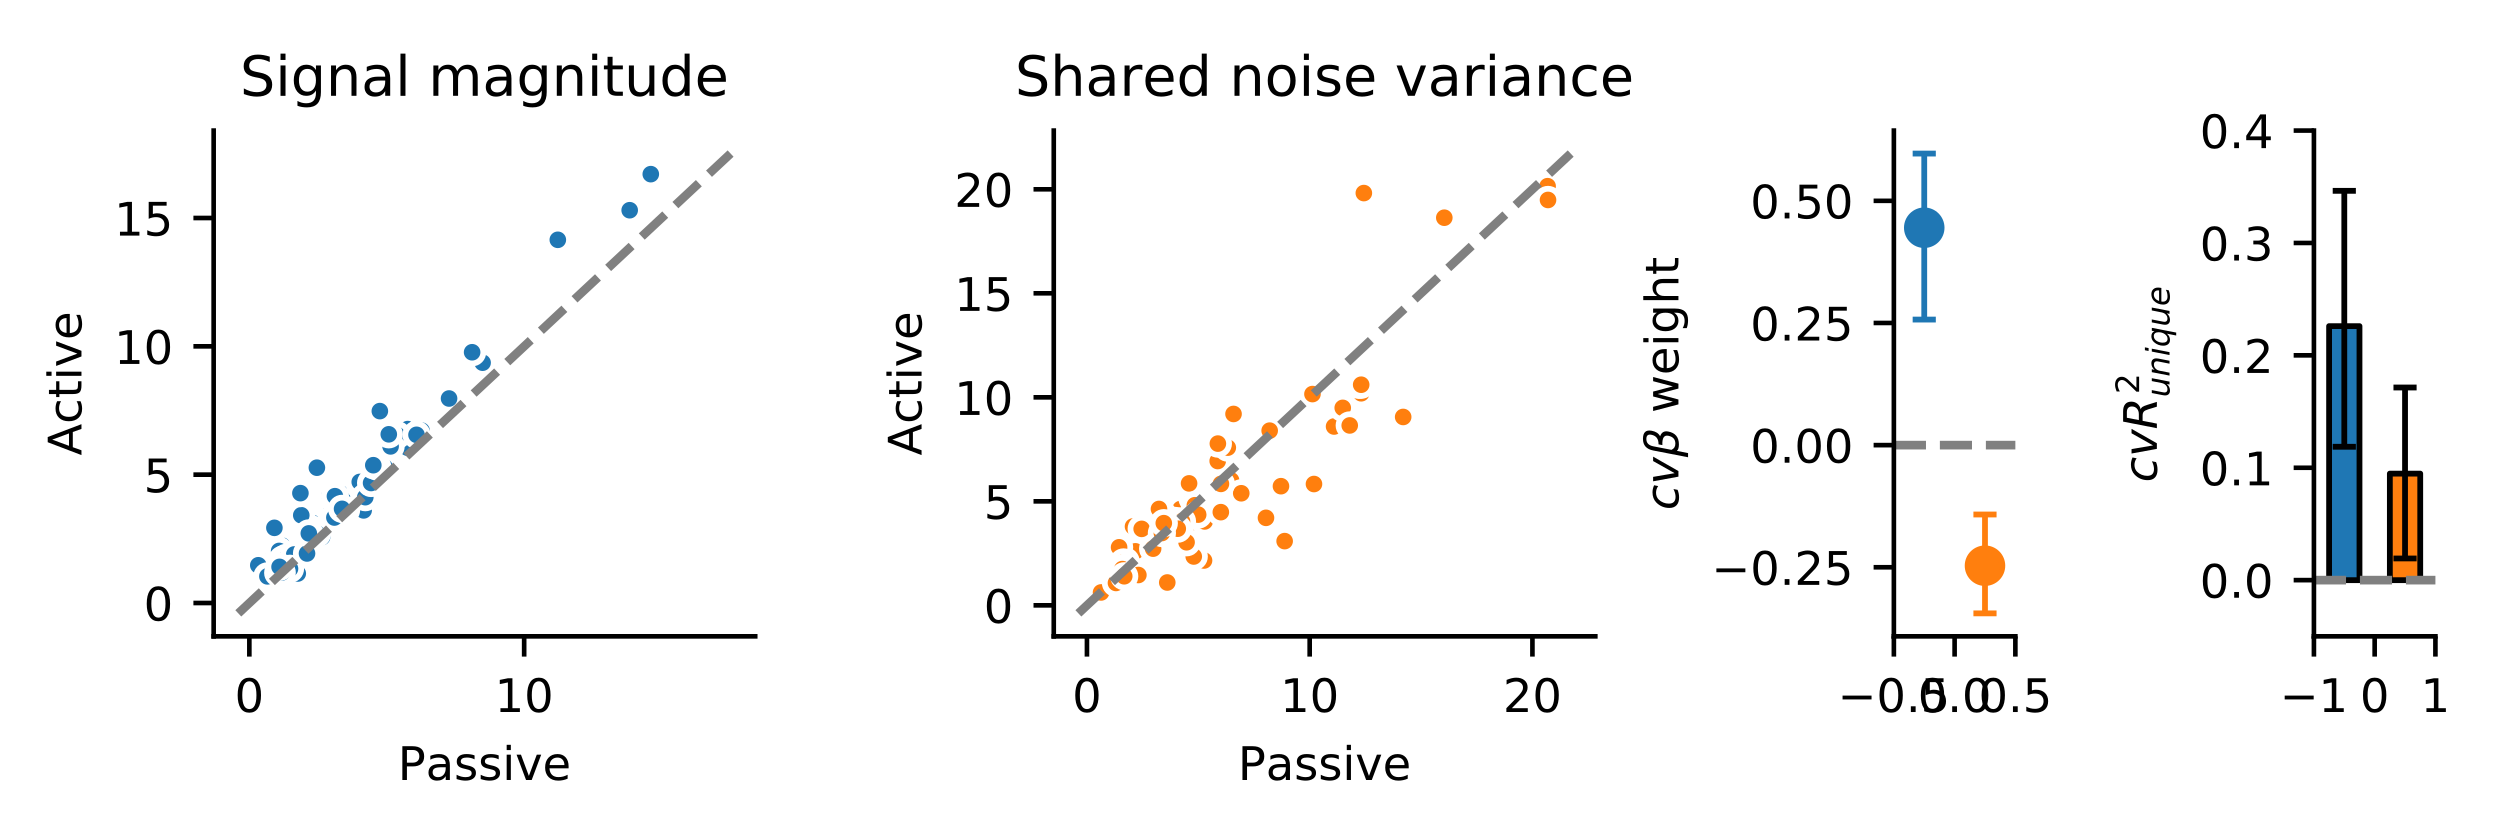 <?xml version="1.0" encoding="utf-8" standalone="no"?>
<!DOCTYPE svg PUBLIC "-//W3C//DTD SVG 1.1//EN"
  "http://www.w3.org/Graphics/SVG/1.1/DTD/svg11.dtd">
<!-- Created with matplotlib (https://matplotlib.org/) -->
<svg height="144pt" version="1.1" viewBox="0 0 432 144" width="432pt" xmlns="http://www.w3.org/2000/svg" xmlns:xlink="http://www.w3.org/1999/xlink">
 <defs>
  <style type="text/css">
*{stroke-linecap:butt;stroke-linejoin:round;}
  </style>
 </defs>
 <g id="figure_1">
  <g id="patch_1">
   <path d="M 0 144 
L 432 144 
L 432 0 
L 0 0 
z
" style="fill:#ffffff;"/>
  </g>
  <g id="axes_1">
   <g id="patch_2">
    <path d="M 36.92 109.96 
L 130.5 109.96 
L 130.5 22.56 
L 36.92 22.56 
z
" style="fill:#ffffff;"/>
   </g>
   <g id="PathCollection_1">
    <defs>
     <path d="M 0 1.936 
C 0.514 1.936 1.006 1.732 1.369 1.369 
C 1.732 1.006 1.936 0.514 1.936 0 
C 1.936 -0.514 1.732 -1.006 1.369 -1.369 
C 1.006 -1.732 0.514 -1.936 0 -1.936 
C -0.514 -1.936 -1.006 -1.732 -1.369 -1.369 
C -1.732 -1.006 -1.936 -0.514 -1.936 0 
C -1.936 0.514 -1.732 1.006 -1.369 1.369 
C -1.006 1.732 -0.514 1.936 0 1.936 
z
" id="mee5c340d8f" style="stroke:#ffffff;"/>
    </defs>
    <g clip-path="url(#p8f28d1df99)">
     <use style="fill:#1f77b4;stroke:#ffffff;" x="61.327" xlink:href="#mee5c340d8f" y="85.338"/>
     <use style="fill:#1f77b4;stroke:#ffffff;" x="58.083" xlink:href="#mee5c340d8f" y="86.133"/>
     <use style="fill:#1f77b4;stroke:#ffffff;" x="54.484" xlink:href="#mee5c340d8f" y="91.192"/>
     <use style="fill:#1f77b4;stroke:#ffffff;" x="58.165" xlink:href="#mee5c340d8f" y="88.226"/>
     <use style="fill:#1f77b4;stroke:#ffffff;" x="53.522" xlink:href="#mee5c340d8f" y="91.095"/>
     <use style="fill:#1f77b4;stroke:#ffffff;" x="55.655" xlink:href="#mee5c340d8f" y="92.807"/>
     <use style="fill:#1f77b4;stroke:#ffffff;" x="54.044" xlink:href="#mee5c340d8f" y="90.39"/>
     <use style="fill:#1f77b4;stroke:#ffffff;" x="57.134" xlink:href="#mee5c340d8f" y="88.129"/>
     <use style="fill:#1f77b4;stroke:#ffffff;" x="70.452" xlink:href="#mee5c340d8f" y="74.148"/>
     <use style="fill:#1f77b4;stroke:#ffffff;" x="77.598" xlink:href="#mee5c340d8f" y="68.861"/>
     <use style="fill:#1f77b4;stroke:#ffffff;" x="57.631" xlink:href="#mee5c340d8f" y="87.525"/>
     <use style="fill:#1f77b4;stroke:#ffffff;" x="60.512" xlink:href="#mee5c340d8f" y="87.398"/>
     <use style="fill:#1f77b4;stroke:#ffffff;" x="59.135" xlink:href="#mee5c340d8f" y="85.434"/>
     <use style="fill:#1f77b4;stroke:#ffffff;" x="62.838" xlink:href="#mee5c340d8f" y="88.196"/>
     <use style="fill:#1f77b4;stroke:#ffffff;" x="54.123" xlink:href="#mee5c340d8f" y="91.553"/>
     <use style="fill:#1f77b4;stroke:#ffffff;" x="54.777" xlink:href="#mee5c340d8f" y="92.203"/>
     <use style="fill:#1f77b4;stroke:#ffffff;" x="62.237" xlink:href="#mee5c340d8f" y="83.964"/>
     <use style="fill:#1f77b4;stroke:#ffffff;" x="57.57" xlink:href="#mee5c340d8f" y="86.601"/>
     <use style="fill:#1f77b4;stroke:#ffffff;" x="53.669" xlink:href="#mee5c340d8f" y="92.521"/>
     <use style="fill:#1f77b4;stroke:#ffffff;" x="48.742" xlink:href="#mee5c340d8f" y="94.272"/>
     <use style="fill:#1f77b4;stroke:#ffffff;" x="47.137" xlink:href="#mee5c340d8f" y="100.073"/>
     <use style="fill:#1f77b4;stroke:#ffffff;" x="45.746" xlink:href="#mee5c340d8f" y="97.11"/>
     <use style="fill:#1f77b4;stroke:#ffffff;" x="48.234" xlink:href="#mee5c340d8f" y="95.203"/>
     <use style="fill:#1f77b4;stroke:#ffffff;" x="57.272" xlink:href="#mee5c340d8f" y="87.293"/>
     <use style="fill:#1f77b4;stroke:#ffffff;" x="56.951" xlink:href="#mee5c340d8f" y="85.668"/>
     <use style="fill:#1f77b4;stroke:#ffffff;" x="57.877" xlink:href="#mee5c340d8f" y="85.742"/>
     <use style="fill:#1f77b4;stroke:#ffffff;" x="65.688" xlink:href="#mee5c340d8f" y="80.352"/>
     <use style="fill:#1f77b4;stroke:#ffffff;" x="68.503" xlink:href="#mee5c340d8f" y="77.002"/>
     <use style="fill:#1f77b4;stroke:#ffffff;" x="70.402" xlink:href="#mee5c340d8f" y="77.354"/>
     <use style="fill:#1f77b4;stroke:#ffffff;" x="66.435" xlink:href="#mee5c340d8f" y="80.678"/>
     <use style="fill:#1f77b4;stroke:#ffffff;" x="44.634" xlink:href="#mee5c340d8f" y="97.678"/>
     <use style="fill:#1f77b4;stroke:#ffffff;" x="47.855" xlink:href="#mee5c340d8f" y="98.877"/>
     <use style="fill:#1f77b4;stroke:#ffffff;" x="51.453" xlink:href="#mee5c340d8f" y="99.103"/>
     <use style="fill:#1f77b4;stroke:#ffffff;" x="49.438" xlink:href="#mee5c340d8f" y="96.399"/>
     <use style="fill:#1f77b4;stroke:#ffffff;" x="48.84" xlink:href="#mee5c340d8f" y="96.709"/>
     <use style="fill:#1f77b4;stroke:#ffffff;" x="49.24" xlink:href="#mee5c340d8f" y="96.732"/>
     <use style="fill:#1f77b4;stroke:#ffffff;" x="50.846" xlink:href="#mee5c340d8f" y="95.812"/>
     <use style="fill:#1f77b4;stroke:#ffffff;" x="53.422" xlink:href="#mee5c340d8f" y="95.148"/>
     <use style="fill:#1f77b4;stroke:#ffffff;" x="52.06" xlink:href="#mee5c340d8f" y="89.037"/>
     <use style="fill:#1f77b4;stroke:#ffffff;" x="53.053" xlink:href="#mee5c340d8f" y="95.639"/>
     <use style="fill:#1f77b4;stroke:#ffffff;" x="68.616" xlink:href="#mee5c340d8f" y="75.179"/>
     <use style="fill:#1f77b4;stroke:#ffffff;" x="67.495" xlink:href="#mee5c340d8f" y="77.136"/>
     <use style="fill:#1f77b4;stroke:#ffffff;" x="62.165" xlink:href="#mee5c340d8f" y="83.279"/>
     <use style="fill:#1f77b4;stroke:#ffffff;" x="57.783" xlink:href="#mee5c340d8f" y="89.429"/>
     <use style="fill:#1f77b4;stroke:#ffffff;" x="59.8" xlink:href="#mee5c340d8f" y="88.15"/>
     <use style="fill:#1f77b4;stroke:#ffffff;" x="46.207" xlink:href="#mee5c340d8f" y="99.594"/>
     <use style="fill:#1f77b4;stroke:#ffffff;" x="48.073" xlink:href="#mee5c340d8f" y="98.991"/>
     <use style="fill:#1f77b4;stroke:#ffffff;" x="50.11" xlink:href="#mee5c340d8f" y="98.282"/>
     <use style="fill:#1f77b4;stroke:#ffffff;" x="48.681" xlink:href="#mee5c340d8f" y="98.933"/>
     <use style="fill:#1f77b4;stroke:#ffffff;" x="48.309" xlink:href="#mee5c340d8f" y="97.958"/>
     <use style="fill:#1f77b4;stroke:#ffffff;" x="54.759" xlink:href="#mee5c340d8f" y="80.817"/>
     <use style="fill:#1f77b4;stroke:#ffffff;" x="47.416" xlink:href="#mee5c340d8f" y="91.209"/>
     <use style="fill:#1f77b4;stroke:#ffffff;" x="51.911" xlink:href="#mee5c340d8f" y="85.214"/>
     <use style="fill:#1f77b4;stroke:#ffffff;" x="53.363" xlink:href="#mee5c340d8f" y="92.17"/>
     <use style="fill:#1f77b4;stroke:#ffffff;" x="59.11" xlink:href="#mee5c340d8f" y="87.931"/>
     <use style="fill:#1f77b4;stroke:#ffffff;" x="63.122" xlink:href="#mee5c340d8f" y="85.913"/>
     <use style="fill:#1f77b4;stroke:#ffffff;" x="64.123" xlink:href="#mee5c340d8f" y="83.463"/>
     <use style="fill:#1f77b4;stroke:#ffffff;" x="65.181" xlink:href="#mee5c340d8f" y="80.631"/>
     <use style="fill:#1f77b4;stroke:#ffffff;" x="72.848" xlink:href="#mee5c340d8f" y="74.408"/>
     <use style="fill:#1f77b4;stroke:#ffffff;" x="108.81" xlink:href="#mee5c340d8f" y="36.327"/>
     <use style="fill:#1f77b4;stroke:#ffffff;" x="112.456" xlink:href="#mee5c340d8f" y="30.093"/>
     <use style="fill:#1f77b4;stroke:#ffffff;" x="96.391" xlink:href="#mee5c340d8f" y="41.439"/>
     <use style="fill:#1f77b4;stroke:#ffffff;" x="65.638" xlink:href="#mee5c340d8f" y="71.039"/>
     <use style="fill:#1f77b4;stroke:#ffffff;" x="67.181" xlink:href="#mee5c340d8f" y="75.049"/>
     <use style="fill:#1f77b4;stroke:#ffffff;" x="64.506" xlink:href="#mee5c340d8f" y="80.387"/>
     <use style="fill:#1f77b4;stroke:#ffffff;" x="71.973" xlink:href="#mee5c340d8f" y="75.136"/>
     <use style="fill:#1f77b4;stroke:#ffffff;" x="83.393" xlink:href="#mee5c340d8f" y="62.674"/>
     <use style="fill:#1f77b4;stroke:#ffffff;" x="81.582" xlink:href="#mee5c340d8f" y="60.87"/>
    </g>
   </g>
   <g id="matplotlib.axis_1">
    <g id="xtick_1">
     <g id="line2d_1">
      <defs>
       <path d="M 0 0 
L 0 3.5 
" id="m02662250e0" style="stroke:#000000;stroke-width:0.8;"/>
      </defs>
      <g>
       <use style="stroke:#000000;stroke-width:0.8;" x="43.087" xlink:href="#m02662250e0" y="109.96"/>
      </g>
     </g>
     <g id="text_1">
      <!-- 0 -->
      <defs>
       <path d="M 31.781 66.406 
Q 24.172 66.406 20.328 58.906 
Q 16.5 51.422 16.5 36.375 
Q 16.5 21.391 20.328 13.891 
Q 24.172 6.391 31.781 6.391 
Q 39.453 6.391 43.281 13.891 
Q 47.125 21.391 47.125 36.375 
Q 47.125 51.422 43.281 58.906 
Q 39.453 66.406 31.781 66.406 
z
M 31.781 74.219 
Q 44.047 74.219 50.516 64.516 
Q 56.984 54.828 56.984 36.375 
Q 56.984 17.969 50.516 8.266 
Q 44.047 -1.422 31.781 -1.422 
Q 19.531 -1.422 13.062 8.266 
Q 6.594 17.969 6.594 36.375 
Q 6.594 54.828 13.062 64.516 
Q 19.531 74.219 31.781 74.219 
z
" id="DejaVuSans-48"/>
      </defs>
      <g transform="translate(40.542 123.039)scale(0.08 -0.08)">
       <use xlink:href="#DejaVuSans-48"/>
      </g>
     </g>
    </g>
    <g id="xtick_2">
     <g id="line2d_2">
      <g>
       <use style="stroke:#000000;stroke-width:0.8;" x="90.575" xlink:href="#m02662250e0" y="109.96"/>
      </g>
     </g>
     <g id="text_2">
      <!-- 10 -->
      <defs>
       <path d="M 12.406 8.297 
L 28.516 8.297 
L 28.516 63.922 
L 10.984 60.406 
L 10.984 69.391 
L 28.422 72.906 
L 38.281 72.906 
L 38.281 8.297 
L 54.391 8.297 
L 54.391 0 
L 12.406 0 
z
" id="DejaVuSans-49"/>
      </defs>
      <g transform="translate(85.485 123.039)scale(0.08 -0.08)">
       <use xlink:href="#DejaVuSans-49"/>
       <use x="63.623" xlink:href="#DejaVuSans-48"/>
      </g>
     </g>
    </g>
    <g id="text_3">
     <!-- Passive -->
     <defs>
      <path d="M 19.672 64.797 
L 19.672 37.406 
L 32.078 37.406 
Q 38.969 37.406 42.719 40.969 
Q 46.484 44.531 46.484 51.125 
Q 46.484 57.672 42.719 61.234 
Q 38.969 64.797 32.078 64.797 
z
M 9.812 72.906 
L 32.078 72.906 
Q 44.344 72.906 50.609 67.359 
Q 56.891 61.812 56.891 51.125 
Q 56.891 40.328 50.609 34.812 
Q 44.344 29.297 32.078 29.297 
L 19.672 29.297 
L 19.672 0 
L 9.812 0 
z
" id="DejaVuSans-80"/>
      <path d="M 34.281 27.484 
Q 23.391 27.484 19.188 25 
Q 14.984 22.516 14.984 16.5 
Q 14.984 11.719 18.141 8.906 
Q 21.297 6.109 26.703 6.109 
Q 34.188 6.109 38.703 11.406 
Q 43.219 16.703 43.219 25.484 
L 43.219 27.484 
z
M 52.203 31.203 
L 52.203 0 
L 43.219 0 
L 43.219 8.297 
Q 40.141 3.328 35.547 0.953 
Q 30.953 -1.422 24.312 -1.422 
Q 15.922 -1.422 10.953 3.297 
Q 6 8.016 6 15.922 
Q 6 25.141 12.172 29.828 
Q 18.359 34.516 30.609 34.516 
L 43.219 34.516 
L 43.219 35.406 
Q 43.219 41.609 39.141 45 
Q 35.062 48.391 27.688 48.391 
Q 23 48.391 18.547 47.266 
Q 14.109 46.141 10.016 43.891 
L 10.016 52.203 
Q 14.938 54.109 19.578 55.047 
Q 24.219 56 28.609 56 
Q 40.484 56 46.344 49.844 
Q 52.203 43.703 52.203 31.203 
z
" id="DejaVuSans-97"/>
      <path d="M 44.281 53.078 
L 44.281 44.578 
Q 40.484 46.531 36.375 47.5 
Q 32.281 48.484 27.875 48.484 
Q 21.188 48.484 17.844 46.438 
Q 14.5 44.391 14.5 40.281 
Q 14.5 37.156 16.891 35.375 
Q 19.281 33.594 26.516 31.984 
L 29.594 31.297 
Q 39.156 29.25 43.188 25.516 
Q 47.219 21.781 47.219 15.094 
Q 47.219 7.469 41.188 3.016 
Q 35.156 -1.422 24.609 -1.422 
Q 20.219 -1.422 15.453 -0.562 
Q 10.688 0.297 5.422 2 
L 5.422 11.281 
Q 10.406 8.688 15.234 7.391 
Q 20.062 6.109 24.812 6.109 
Q 31.156 6.109 34.562 8.281 
Q 37.984 10.453 37.984 14.406 
Q 37.984 18.062 35.516 20.016 
Q 33.062 21.969 24.703 23.781 
L 21.578 24.516 
Q 13.234 26.266 9.516 29.906 
Q 5.812 33.547 5.812 39.891 
Q 5.812 47.609 11.281 51.797 
Q 16.75 56 26.812 56 
Q 31.781 56 36.172 55.266 
Q 40.578 54.547 44.281 53.078 
z
" id="DejaVuSans-115"/>
      <path d="M 9.422 54.688 
L 18.406 54.688 
L 18.406 0 
L 9.422 0 
z
M 9.422 75.984 
L 18.406 75.984 
L 18.406 64.594 
L 9.422 64.594 
z
" id="DejaVuSans-105"/>
      <path d="M 2.984 54.688 
L 12.5 54.688 
L 29.594 8.797 
L 46.688 54.688 
L 56.203 54.688 
L 35.688 0 
L 23.484 0 
z
" id="DejaVuSans-118"/>
      <path d="M 56.203 29.594 
L 56.203 25.203 
L 14.891 25.203 
Q 15.484 15.922 20.484 11.062 
Q 25.484 6.203 34.422 6.203 
Q 39.594 6.203 44.453 7.469 
Q 49.312 8.734 54.109 11.281 
L 54.109 2.781 
Q 49.266 0.734 44.188 -0.344 
Q 39.109 -1.422 33.891 -1.422 
Q 20.797 -1.422 13.156 6.188 
Q 5.516 13.812 5.516 26.812 
Q 5.516 40.234 12.766 48.109 
Q 20.016 56 32.328 56 
Q 43.359 56 49.781 48.891 
Q 56.203 41.797 56.203 29.594 
z
M 47.219 32.234 
Q 47.125 39.594 43.094 43.984 
Q 39.062 48.391 32.422 48.391 
Q 24.906 48.391 20.391 44.141 
Q 15.875 39.891 15.188 32.172 
z
" id="DejaVuSans-101"/>
     </defs>
     <g transform="translate(68.742 134.781)scale(0.08 -0.08)">
      <use xlink:href="#DejaVuSans-80"/>
      <use x="60.24" xlink:href="#DejaVuSans-97"/>
      <use x="121.52" xlink:href="#DejaVuSans-115"/>
      <use x="173.619" xlink:href="#DejaVuSans-115"/>
      <use x="225.719" xlink:href="#DejaVuSans-105"/>
      <use x="253.502" xlink:href="#DejaVuSans-118"/>
      <use x="312.682" xlink:href="#DejaVuSans-101"/>
     </g>
    </g>
   </g>
   <g id="matplotlib.axis_2">
    <g id="ytick_1">
     <g id="line2d_3">
      <defs>
       <path d="M 0 0 
L -3.5 0 
" id="mbb7b0dffa5" style="stroke:#000000;stroke-width:0.8;"/>
      </defs>
      <g>
       <use style="stroke:#000000;stroke-width:0.8;" x="36.92" xlink:href="#mbb7b0dffa5" y="104.2"/>
      </g>
     </g>
     <g id="text_4">
      <!-- 0 -->
      <g transform="translate(24.83 107.239)scale(0.08 -0.08)">
       <use xlink:href="#DejaVuSans-48"/>
      </g>
     </g>
    </g>
    <g id="ytick_2">
     <g id="line2d_4">
      <g>
       <use style="stroke:#000000;stroke-width:0.8;" x="36.92" xlink:href="#mbb7b0dffa5" y="82.024"/>
      </g>
     </g>
     <g id="text_5">
      <!-- 5 -->
      <defs>
       <path d="M 10.797 72.906 
L 49.516 72.906 
L 49.516 64.594 
L 19.828 64.594 
L 19.828 46.734 
Q 21.969 47.469 24.109 47.828 
Q 26.266 48.188 28.422 48.188 
Q 40.625 48.188 47.75 41.5 
Q 54.891 34.812 54.891 23.391 
Q 54.891 11.625 47.562 5.094 
Q 40.234 -1.422 26.906 -1.422 
Q 22.312 -1.422 17.547 -0.641 
Q 12.797 0.141 7.719 1.703 
L 7.719 11.625 
Q 12.109 9.234 16.797 8.062 
Q 21.484 6.891 26.703 6.891 
Q 35.156 6.891 40.078 11.328 
Q 45.016 15.766 45.016 23.391 
Q 45.016 31 40.078 35.438 
Q 35.156 39.891 26.703 39.891 
Q 22.75 39.891 18.812 39.016 
Q 14.891 38.141 10.797 36.281 
z
" id="DejaVuSans-53"/>
      </defs>
      <g transform="translate(24.83 85.064)scale(0.08 -0.08)">
       <use xlink:href="#DejaVuSans-53"/>
      </g>
     </g>
    </g>
    <g id="ytick_3">
     <g id="line2d_5">
      <g>
       <use style="stroke:#000000;stroke-width:0.8;" x="36.92" xlink:href="#mbb7b0dffa5" y="59.848"/>
      </g>
     </g>
     <g id="text_6">
      <!-- 10 -->
      <g transform="translate(19.74 62.888)scale(0.08 -0.08)">
       <use xlink:href="#DejaVuSans-49"/>
       <use x="63.623" xlink:href="#DejaVuSans-48"/>
      </g>
     </g>
    </g>
    <g id="ytick_4">
     <g id="line2d_6">
      <g>
       <use style="stroke:#000000;stroke-width:0.8;" x="36.92" xlink:href="#mbb7b0dffa5" y="37.672"/>
      </g>
     </g>
     <g id="text_7">
      <!-- 15 -->
      <g transform="translate(19.74 40.712)scale(0.08 -0.08)">
       <use xlink:href="#DejaVuSans-49"/>
       <use x="63.623" xlink:href="#DejaVuSans-53"/>
      </g>
     </g>
    </g>
    <g id="text_8">
     <!-- Active -->
     <defs>
      <path d="M 34.188 63.188 
L 20.797 26.906 
L 47.609 26.906 
z
M 28.609 72.906 
L 39.797 72.906 
L 67.578 0 
L 57.328 0 
L 50.688 18.703 
L 17.828 18.703 
L 11.188 0 
L 0.781 0 
z
" id="DejaVuSans-65"/>
      <path d="M 48.781 52.594 
L 48.781 44.188 
Q 44.969 46.297 41.141 47.344 
Q 37.312 48.391 33.406 48.391 
Q 24.656 48.391 19.812 42.844 
Q 14.984 37.312 14.984 27.297 
Q 14.984 17.281 19.812 11.734 
Q 24.656 6.203 33.406 6.203 
Q 37.312 6.203 41.141 7.25 
Q 44.969 8.297 48.781 10.406 
L 48.781 2.094 
Q 45.016 0.344 40.984 -0.531 
Q 36.969 -1.422 32.422 -1.422 
Q 20.062 -1.422 12.781 6.344 
Q 5.516 14.109 5.516 27.297 
Q 5.516 40.672 12.859 48.328 
Q 20.219 56 33.016 56 
Q 37.156 56 41.109 55.141 
Q 45.062 54.297 48.781 52.594 
z
" id="DejaVuSans-99"/>
      <path d="M 18.312 70.219 
L 18.312 54.688 
L 36.812 54.688 
L 36.812 47.703 
L 18.312 47.703 
L 18.312 18.016 
Q 18.312 11.328 20.141 9.422 
Q 21.969 7.516 27.594 7.516 
L 36.812 7.516 
L 36.812 0 
L 27.594 0 
Q 17.188 0 13.234 3.875 
Q 9.281 7.766 9.281 18.016 
L 9.281 47.703 
L 2.688 47.703 
L 2.688 54.688 
L 9.281 54.688 
L 9.281 70.219 
z
" id="DejaVuSans-116"/>
     </defs>
     <g transform="translate(14.076 78.703)rotate(-90)scale(0.08 -0.08)">
      <use xlink:href="#DejaVuSans-65"/>
      <use x="68.393" xlink:href="#DejaVuSans-99"/>
      <use x="123.373" xlink:href="#DejaVuSans-116"/>
      <use x="162.582" xlink:href="#DejaVuSans-105"/>
      <use x="190.365" xlink:href="#DejaVuSans-118"/>
      <use x="249.545" xlink:href="#DejaVuSans-101"/>
     </g>
    </g>
   </g>
   <g id="line2d_7">
    <path clip-path="url(#p8f28d1df99)" d="M 41.174 105.987 
L 126.246 26.533 
" style="fill:none;stroke:#808080;stroke-dasharray:5.55,2.4;stroke-dashoffset:0;stroke-width:1.5;"/>
   </g>
   <g id="patch_3">
    <path d="M 36.92 109.96 
L 36.92 22.56 
" style="fill:none;stroke:#000000;stroke-linecap:square;stroke-linejoin:miter;stroke-width:0.8;"/>
   </g>
   <g id="patch_4">
    <path d="M 36.92 109.96 
L 130.5 109.96 
" style="fill:none;stroke:#000000;stroke-linecap:square;stroke-linejoin:miter;stroke-width:0.8;"/>
   </g>
   <g id="text_9">
    <!-- Signal magnitude -->
    <defs>
     <path d="M 53.516 70.516 
L 53.516 60.891 
Q 47.906 63.578 42.922 64.891 
Q 37.938 66.219 33.297 66.219 
Q 25.25 66.219 20.875 63.094 
Q 16.5 59.969 16.5 54.203 
Q 16.5 49.359 19.406 46.891 
Q 22.312 44.438 30.422 42.922 
L 36.375 41.703 
Q 47.406 39.594 52.656 34.297 
Q 57.906 29 57.906 20.125 
Q 57.906 9.516 50.797 4.047 
Q 43.703 -1.422 29.984 -1.422 
Q 24.812 -1.422 18.969 -0.25 
Q 13.141 0.922 6.891 3.219 
L 6.891 13.375 
Q 12.891 10.016 18.656 8.297 
Q 24.422 6.594 29.984 6.594 
Q 38.422 6.594 43.016 9.906 
Q 47.609 13.234 47.609 19.391 
Q 47.609 24.75 44.312 27.781 
Q 41.016 30.812 33.5 32.328 
L 27.484 33.5 
Q 16.453 35.688 11.516 40.375 
Q 6.594 45.062 6.594 53.422 
Q 6.594 63.094 13.406 68.656 
Q 20.219 74.219 32.172 74.219 
Q 37.312 74.219 42.625 73.281 
Q 47.953 72.359 53.516 70.516 
z
" id="DejaVuSans-83"/>
     <path d="M 45.406 27.984 
Q 45.406 37.75 41.375 43.109 
Q 37.359 48.484 30.078 48.484 
Q 22.859 48.484 18.828 43.109 
Q 14.797 37.75 14.797 27.984 
Q 14.797 18.266 18.828 12.891 
Q 22.859 7.516 30.078 7.516 
Q 37.359 7.516 41.375 12.891 
Q 45.406 18.266 45.406 27.984 
z
M 54.391 6.781 
Q 54.391 -7.172 48.188 -13.984 
Q 42 -20.797 29.203 -20.797 
Q 24.469 -20.797 20.266 -20.094 
Q 16.062 -19.391 12.109 -17.922 
L 12.109 -9.188 
Q 16.062 -11.328 19.922 -12.344 
Q 23.781 -13.375 27.781 -13.375 
Q 36.625 -13.375 41.016 -8.766 
Q 45.406 -4.156 45.406 5.172 
L 45.406 9.625 
Q 42.625 4.781 38.281 2.391 
Q 33.938 0 27.875 0 
Q 17.828 0 11.672 7.656 
Q 5.516 15.328 5.516 27.984 
Q 5.516 40.672 11.672 48.328 
Q 17.828 56 27.875 56 
Q 33.938 56 38.281 53.609 
Q 42.625 51.219 45.406 46.391 
L 45.406 54.688 
L 54.391 54.688 
z
" id="DejaVuSans-103"/>
     <path d="M 54.891 33.016 
L 54.891 0 
L 45.906 0 
L 45.906 32.719 
Q 45.906 40.484 42.875 44.328 
Q 39.844 48.188 33.797 48.188 
Q 26.516 48.188 22.312 43.547 
Q 18.109 38.922 18.109 30.906 
L 18.109 0 
L 9.078 0 
L 9.078 54.688 
L 18.109 54.688 
L 18.109 46.188 
Q 21.344 51.125 25.703 53.562 
Q 30.078 56 35.797 56 
Q 45.219 56 50.047 50.172 
Q 54.891 44.344 54.891 33.016 
z
" id="DejaVuSans-110"/>
     <path d="M 9.422 75.984 
L 18.406 75.984 
L 18.406 0 
L 9.422 0 
z
" id="DejaVuSans-108"/>
     <path id="DejaVuSans-32"/>
     <path d="M 52 44.188 
Q 55.375 50.25 60.062 53.125 
Q 64.75 56 71.094 56 
Q 79.641 56 84.281 50.016 
Q 88.922 44.047 88.922 33.016 
L 88.922 0 
L 79.891 0 
L 79.891 32.719 
Q 79.891 40.578 77.094 44.375 
Q 74.312 48.188 68.609 48.188 
Q 61.625 48.188 57.562 43.547 
Q 53.516 38.922 53.516 30.906 
L 53.516 0 
L 44.484 0 
L 44.484 32.719 
Q 44.484 40.625 41.703 44.406 
Q 38.922 48.188 33.109 48.188 
Q 26.219 48.188 22.156 43.531 
Q 18.109 38.875 18.109 30.906 
L 18.109 0 
L 9.078 0 
L 9.078 54.688 
L 18.109 54.688 
L 18.109 46.188 
Q 21.188 51.219 25.484 53.609 
Q 29.781 56 35.688 56 
Q 41.656 56 45.828 52.969 
Q 50 49.953 52 44.188 
z
" id="DejaVuSans-109"/>
     <path d="M 8.5 21.578 
L 8.5 54.688 
L 17.484 54.688 
L 17.484 21.922 
Q 17.484 14.156 20.5 10.266 
Q 23.531 6.391 29.594 6.391 
Q 36.859 6.391 41.078 11.031 
Q 45.312 15.672 45.312 23.688 
L 45.312 54.688 
L 54.297 54.688 
L 54.297 0 
L 45.312 0 
L 45.312 8.406 
Q 42.047 3.422 37.719 1 
Q 33.406 -1.422 27.688 -1.422 
Q 18.266 -1.422 13.375 4.438 
Q 8.5 10.297 8.5 21.578 
z
M 31.109 56 
z
" id="DejaVuSans-117"/>
     <path d="M 45.406 46.391 
L 45.406 75.984 
L 54.391 75.984 
L 54.391 0 
L 45.406 0 
L 45.406 8.203 
Q 42.578 3.328 38.25 0.953 
Q 33.938 -1.422 27.875 -1.422 
Q 17.969 -1.422 11.734 6.484 
Q 5.516 14.406 5.516 27.297 
Q 5.516 40.188 11.734 48.094 
Q 17.969 56 27.875 56 
Q 33.938 56 38.25 53.625 
Q 42.578 51.266 45.406 46.391 
z
M 14.797 27.297 
Q 14.797 17.391 18.875 11.75 
Q 22.953 6.109 30.078 6.109 
Q 37.203 6.109 41.297 11.75 
Q 45.406 17.391 45.406 27.297 
Q 45.406 37.203 41.297 42.844 
Q 37.203 48.484 30.078 48.484 
Q 22.953 48.484 18.875 42.844 
Q 14.797 37.203 14.797 27.297 
z
" id="DejaVuSans-100"/>
    </defs>
    <g transform="translate(41.475 16.56)scale(0.096 -0.096)">
     <use xlink:href="#DejaVuSans-83"/>
     <use x="63.477" xlink:href="#DejaVuSans-105"/>
     <use x="91.26" xlink:href="#DejaVuSans-103"/>
     <use x="154.736" xlink:href="#DejaVuSans-110"/>
     <use x="218.115" xlink:href="#DejaVuSans-97"/>
     <use x="279.395" xlink:href="#DejaVuSans-108"/>
     <use x="307.178" xlink:href="#DejaVuSans-32"/>
     <use x="338.965" xlink:href="#DejaVuSans-109"/>
     <use x="436.377" xlink:href="#DejaVuSans-97"/>
     <use x="497.656" xlink:href="#DejaVuSans-103"/>
     <use x="561.133" xlink:href="#DejaVuSans-110"/>
     <use x="624.512" xlink:href="#DejaVuSans-105"/>
     <use x="652.295" xlink:href="#DejaVuSans-116"/>
     <use x="691.504" xlink:href="#DejaVuSans-117"/>
     <use x="754.883" xlink:href="#DejaVuSans-100"/>
     <use x="818.359" xlink:href="#DejaVuSans-101"/>
    </g>
   </g>
  </g>
  <g id="axes_2">
   <g id="patch_5">
    <path d="M 182.09 109.96 
L 275.67 109.96 
L 275.67 22.56 
L 182.09 22.56 
z
" style="fill:#ffffff;"/>
   </g>
   <g id="PathCollection_2">
    <defs>
     <path d="M 0 1.936 
C 0.514 1.936 1.006 1.732 1.369 1.369 
C 1.732 1.006 1.936 0.514 1.936 0 
C 1.936 -0.514 1.732 -1.006 1.369 -1.369 
C 1.006 -1.732 0.514 -1.936 0 -1.936 
C -0.514 -1.936 -1.006 -1.732 -1.369 -1.369 
C -1.732 -1.006 -1.936 -0.514 -1.936 0 
C -1.936 0.514 -1.732 1.006 -1.369 1.369 
C -1.006 1.732 -0.514 1.936 0 1.936 
z
" id="m65bcf28235" style="stroke:#ffffff;"/>
    </defs>
    <g clip-path="url(#p3dab1b1850)">
     <use style="fill:#ff7f0e;stroke:#ffffff;" x="196.195" xlink:href="#m65bcf28235" y="95.271"/>
     <use style="fill:#ff7f0e;stroke:#ffffff;" x="194.508" xlink:href="#m65bcf28235" y="97.024"/>
     <use style="fill:#ff7f0e;stroke:#ffffff;" x="203.999" xlink:href="#m65bcf28235" y="87.955"/>
     <use style="fill:#ff7f0e;stroke:#ffffff;" x="227.055" xlink:href="#m65bcf28235" y="83.639"/>
     <use style="fill:#ff7f0e;stroke:#ffffff;" x="212.724" xlink:href="#m65bcf28235" y="82.993"/>
     <use style="fill:#ff7f0e;stroke:#ffffff;" x="214.489" xlink:href="#m65bcf28235" y="85.237"/>
     <use style="fill:#ff7f0e;stroke:#ffffff;" x="230.528" xlink:href="#m65bcf28235" y="73.7"/>
     <use style="fill:#ff7f0e;stroke:#ffffff;" x="242.467" xlink:href="#m65bcf28235" y="72.051"/>
     <use style="fill:#ff7f0e;stroke:#ffffff;" x="235.216" xlink:href="#m65bcf28235" y="67.956"/>
     <use style="fill:#ff7f0e;stroke:#ffffff;" x="234.818" xlink:href="#m65bcf28235" y="66.492"/>
     <use style="fill:#ff7f0e;stroke:#ffffff;" x="200.987" xlink:href="#m65bcf28235" y="92.207"/>
     <use style="fill:#ff7f0e;stroke:#ffffff;" x="221.986" xlink:href="#m65bcf28235" y="93.505"/>
     <use style="fill:#ff7f0e;stroke:#ffffff;" x="205.453" xlink:href="#m65bcf28235" y="90.658"/>
     <use style="fill:#ff7f0e;stroke:#ffffff;" x="210.977" xlink:href="#m65bcf28235" y="83.617"/>
     <use style="fill:#ff7f0e;stroke:#ffffff;" x="208.057" xlink:href="#m65bcf28235" y="96.854"/>
     <use style="fill:#ff7f0e;stroke:#ffffff;" x="206.28" xlink:href="#m65bcf28235" y="96.162"/>
     <use style="fill:#ff7f0e;stroke:#ffffff;" x="191.307" xlink:href="#m65bcf28235" y="101.696"/>
     <use style="fill:#ff7f0e;stroke:#ffffff;" x="192.226" xlink:href="#m65bcf28235" y="101.59"/>
     <use style="fill:#ff7f0e;stroke:#ffffff;" x="190.262" xlink:href="#m65bcf28235" y="102.376"/>
     <use style="fill:#ff7f0e;stroke:#ffffff;" x="193.978" xlink:href="#m65bcf28235" y="98.274"/>
     <use style="fill:#ff7f0e;stroke:#ffffff;" x="195.322" xlink:href="#m65bcf28235" y="99.376"/>
     <use style="fill:#ff7f0e;stroke:#ffffff;" x="193.379" xlink:href="#m65bcf28235" y="94.574"/>
     <use style="fill:#ff7f0e;stroke:#ffffff;" x="205.038" xlink:href="#m65bcf28235" y="93.705"/>
     <use style="fill:#ff7f0e;stroke:#ffffff;" x="206.051" xlink:href="#m65bcf28235" y="86.093"/>
     <use style="fill:#ff7f0e;stroke:#ffffff;" x="200.986" xlink:href="#m65bcf28235" y="88.996"/>
     <use style="fill:#ff7f0e;stroke:#ffffff;" x="205.472" xlink:href="#m65bcf28235" y="83.53"/>
     <use style="fill:#ff7f0e;stroke:#ffffff;" x="210.419" xlink:href="#m65bcf28235" y="79.664"/>
     <use style="fill:#ff7f0e;stroke:#ffffff;" x="212.163" xlink:href="#m65bcf28235" y="77.352"/>
     <use style="fill:#ff7f0e;stroke:#ffffff;" x="210.289" xlink:href="#m65bcf28235" y="76.397"/>
     <use style="fill:#ff7f0e;stroke:#ffffff;" x="210.448" xlink:href="#m65bcf28235" y="76.654"/>
     <use style="fill:#ff7f0e;stroke:#ffffff;" x="206.474" xlink:href="#m65bcf28235" y="87.306"/>
     <use style="fill:#ff7f0e;stroke:#ffffff;" x="194.011" xlink:href="#m65bcf28235" y="97.524"/>
     <use style="fill:#ff7f0e;stroke:#ffffff;" x="199.793" xlink:href="#m65bcf28235" y="94.198"/>
     <use style="fill:#ff7f0e;stroke:#ffffff;" x="203.061" xlink:href="#m65bcf28235" y="90.016"/>
     <use style="fill:#ff7f0e;stroke:#ffffff;" x="194.138" xlink:href="#m65bcf28235" y="97.187"/>
     <use style="fill:#ff7f0e;stroke:#ffffff;" x="193.156" xlink:href="#m65bcf28235" y="99.343"/>
     <use style="fill:#ff7f0e;stroke:#ffffff;" x="195.079" xlink:href="#m65bcf28235" y="98.907"/>
     <use style="fill:#ff7f0e;stroke:#ffffff;" x="194.286" xlink:href="#m65bcf28235" y="98.118"/>
     <use style="fill:#ff7f0e;stroke:#ffffff;" x="199.259" xlink:href="#m65bcf28235" y="94.808"/>
     <use style="fill:#ff7f0e;stroke:#ffffff;" x="193.932" xlink:href="#m65bcf28235" y="98.339"/>
     <use style="fill:#ff7f0e;stroke:#ffffff;" x="208.17" xlink:href="#m65bcf28235" y="90.105"/>
     <use style="fill:#ff7f0e;stroke:#ffffff;" x="207.048" xlink:href="#m65bcf28235" y="88.925"/>
     <use style="fill:#ff7f0e;stroke:#ffffff;" x="210.959" xlink:href="#m65bcf28235" y="88.5"/>
     <use style="fill:#ff7f0e;stroke:#ffffff;" x="204.245" xlink:href="#m65bcf28235" y="90.076"/>
     <use style="fill:#ff7f0e;stroke:#ffffff;" x="203.516" xlink:href="#m65bcf28235" y="91.36"/>
     <use style="fill:#ff7f0e;stroke:#ffffff;" x="196.319" xlink:href="#m65bcf28235" y="98.877"/>
     <use style="fill:#ff7f0e;stroke:#ffffff;" x="196.022" xlink:href="#m65bcf28235" y="99.227"/>
     <use style="fill:#ff7f0e;stroke:#ffffff;" x="196.712" xlink:href="#m65bcf28235" y="99.36"/>
     <use style="fill:#ff7f0e;stroke:#ffffff;" x="192.84" xlink:href="#m65bcf28235" y="100.734"/>
     <use style="fill:#ff7f0e;stroke:#ffffff;" x="194.267" xlink:href="#m65bcf28235" y="99.579"/>
     <use style="fill:#ff7f0e;stroke:#ffffff;" x="201.705" xlink:href="#m65bcf28235" y="100.655"/>
     <use style="fill:#ff7f0e;stroke:#ffffff;" x="195.786" xlink:href="#m65bcf28235" y="90.977"/>
     <use style="fill:#ff7f0e;stroke:#ffffff;" x="200.273" xlink:href="#m65bcf28235" y="87.951"/>
     <use style="fill:#ff7f0e;stroke:#ffffff;" x="197.28" xlink:href="#m65bcf28235" y="91.39"/>
     <use style="fill:#ff7f0e;stroke:#ffffff;" x="200.773" xlink:href="#m65bcf28235" y="92.108"/>
     <use style="fill:#ff7f0e;stroke:#ffffff;" x="201.104" xlink:href="#m65bcf28235" y="90.403"/>
     <use style="fill:#ff7f0e;stroke:#ffffff;" x="226.794" xlink:href="#m65bcf28235" y="68.096"/>
     <use style="fill:#ff7f0e;stroke:#ffffff;" x="232.024" xlink:href="#m65bcf28235" y="70.48"/>
     <use style="fill:#ff7f0e;stroke:#ffffff;" x="233.232" xlink:href="#m65bcf28235" y="73.514"/>
     <use style="fill:#ff7f0e;stroke:#ffffff;" x="267.424" xlink:href="#m65bcf28235" y="32.172"/>
     <use style="fill:#ff7f0e;stroke:#ffffff;" x="249.575" xlink:href="#m65bcf28235" y="37.62"/>
     <use style="fill:#ff7f0e;stroke:#ffffff;" x="267.498" xlink:href="#m65bcf28235" y="34.553"/>
     <use style="fill:#ff7f0e;stroke:#ffffff;" x="213.154" xlink:href="#m65bcf28235" y="71.532"/>
     <use style="fill:#ff7f0e;stroke:#ffffff;" x="219.399" xlink:href="#m65bcf28235" y="74.416"/>
     <use style="fill:#ff7f0e;stroke:#ffffff;" x="221.351" xlink:href="#m65bcf28235" y="84.014"/>
     <use style="fill:#ff7f0e;stroke:#ffffff;" x="218.762" xlink:href="#m65bcf28235" y="89.481"/>
     <use style="fill:#ff7f0e;stroke:#ffffff;" x="235.672" xlink:href="#m65bcf28235" y="33.363"/>
     <use style="fill:#ff7f0e;stroke:#ffffff;" x="235.212" xlink:href="#m65bcf28235" y="66.48"/>
    </g>
   </g>
   <g id="matplotlib.axis_3">
    <g id="xtick_3">
     <g id="line2d_8">
      <g>
       <use style="stroke:#000000;stroke-width:0.8;" x="187.824" xlink:href="#m02662250e0" y="109.96"/>
      </g>
     </g>
     <g id="text_10">
      <!-- 0 -->
      <g transform="translate(185.279 123.039)scale(0.08 -0.08)">
       <use xlink:href="#DejaVuSans-48"/>
      </g>
     </g>
    </g>
    <g id="xtick_4">
     <g id="line2d_9">
      <g>
       <use style="stroke:#000000;stroke-width:0.8;" x="226.313" xlink:href="#m02662250e0" y="109.96"/>
      </g>
     </g>
     <g id="text_11">
      <!-- 10 -->
      <g transform="translate(221.223 123.039)scale(0.08 -0.08)">
       <use xlink:href="#DejaVuSans-49"/>
       <use x="63.623" xlink:href="#DejaVuSans-48"/>
      </g>
     </g>
    </g>
    <g id="xtick_5">
     <g id="line2d_10">
      <g>
       <use style="stroke:#000000;stroke-width:0.8;" x="264.803" xlink:href="#m02662250e0" y="109.96"/>
      </g>
     </g>
     <g id="text_12">
      <!-- 20 -->
      <defs>
       <path d="M 19.188 8.297 
L 53.609 8.297 
L 53.609 0 
L 7.328 0 
L 7.328 8.297 
Q 12.938 14.109 22.625 23.891 
Q 32.328 33.688 34.812 36.531 
Q 39.547 41.844 41.422 45.531 
Q 43.312 49.219 43.312 52.781 
Q 43.312 58.594 39.234 62.25 
Q 35.156 65.922 28.609 65.922 
Q 23.969 65.922 18.812 64.312 
Q 13.672 62.703 7.812 59.422 
L 7.812 69.391 
Q 13.766 71.781 18.938 73 
Q 24.125 74.219 28.422 74.219 
Q 39.75 74.219 46.484 68.547 
Q 53.219 62.891 53.219 53.422 
Q 53.219 48.922 51.531 44.891 
Q 49.859 40.875 45.406 35.406 
Q 44.188 33.984 37.641 27.219 
Q 31.109 20.453 19.188 8.297 
z
" id="DejaVuSans-50"/>
      </defs>
      <g transform="translate(259.713 123.039)scale(0.08 -0.08)">
       <use xlink:href="#DejaVuSans-50"/>
       <use x="63.623" xlink:href="#DejaVuSans-48"/>
      </g>
     </g>
    </g>
    <g id="text_13">
     <!-- Passive -->
     <g transform="translate(213.912 134.781)scale(0.08 -0.08)">
      <use xlink:href="#DejaVuSans-80"/>
      <use x="60.24" xlink:href="#DejaVuSans-97"/>
      <use x="121.52" xlink:href="#DejaVuSans-115"/>
      <use x="173.619" xlink:href="#DejaVuSans-115"/>
      <use x="225.719" xlink:href="#DejaVuSans-105"/>
      <use x="253.502" xlink:href="#DejaVuSans-118"/>
      <use x="312.682" xlink:href="#DejaVuSans-101"/>
     </g>
    </g>
   </g>
   <g id="matplotlib.axis_4">
    <g id="ytick_5">
     <g id="line2d_11">
      <g>
       <use style="stroke:#000000;stroke-width:0.8;" x="182.09" xlink:href="#mbb7b0dffa5" y="104.604"/>
      </g>
     </g>
     <g id="text_14">
      <!-- 0 -->
      <g transform="translate(170 107.644)scale(0.08 -0.08)">
       <use xlink:href="#DejaVuSans-48"/>
      </g>
     </g>
    </g>
    <g id="ytick_6">
     <g id="line2d_12">
      <g>
       <use style="stroke:#000000;stroke-width:0.8;" x="182.09" xlink:href="#mbb7b0dffa5" y="86.631"/>
      </g>
     </g>
     <g id="text_15">
      <!-- 5 -->
      <g transform="translate(170 89.67)scale(0.08 -0.08)">
       <use xlink:href="#DejaVuSans-53"/>
      </g>
     </g>
    </g>
    <g id="ytick_7">
     <g id="line2d_13">
      <g>
       <use style="stroke:#000000;stroke-width:0.8;" x="182.09" xlink:href="#mbb7b0dffa5" y="68.657"/>
      </g>
     </g>
     <g id="text_16">
      <!-- 10 -->
      <g transform="translate(164.91 71.696)scale(0.08 -0.08)">
       <use xlink:href="#DejaVuSans-49"/>
       <use x="63.623" xlink:href="#DejaVuSans-48"/>
      </g>
     </g>
    </g>
    <g id="ytick_8">
     <g id="line2d_14">
      <g>
       <use style="stroke:#000000;stroke-width:0.8;" x="182.09" xlink:href="#mbb7b0dffa5" y="50.683"/>
      </g>
     </g>
     <g id="text_17">
      <!-- 15 -->
      <g transform="translate(164.91 53.723)scale(0.08 -0.08)">
       <use xlink:href="#DejaVuSans-49"/>
       <use x="63.623" xlink:href="#DejaVuSans-53"/>
      </g>
     </g>
    </g>
    <g id="ytick_9">
     <g id="line2d_15">
      <g>
       <use style="stroke:#000000;stroke-width:0.8;" x="182.09" xlink:href="#mbb7b0dffa5" y="32.71"/>
      </g>
     </g>
     <g id="text_18">
      <!-- 20 -->
      <g transform="translate(164.91 35.749)scale(0.08 -0.08)">
       <use xlink:href="#DejaVuSans-50"/>
       <use x="63.623" xlink:href="#DejaVuSans-48"/>
      </g>
     </g>
    </g>
    <g id="text_19">
     <!-- Active -->
     <g transform="translate(159.246 78.703)rotate(-90)scale(0.08 -0.08)">
      <use xlink:href="#DejaVuSans-65"/>
      <use x="68.393" xlink:href="#DejaVuSans-99"/>
      <use x="123.373" xlink:href="#DejaVuSans-116"/>
      <use x="162.582" xlink:href="#DejaVuSans-105"/>
      <use x="190.365" xlink:href="#DejaVuSans-118"/>
      <use x="249.545" xlink:href="#DejaVuSans-101"/>
     </g>
    </g>
   </g>
   <g id="line2d_16">
    <path clip-path="url(#p3dab1b1850)" d="M 186.344 105.987 
L 271.416 26.533 
" style="fill:none;stroke:#808080;stroke-dasharray:5.55,2.4;stroke-dashoffset:0;stroke-width:1.5;"/>
   </g>
   <g id="patch_6">
    <path d="M 182.09 109.96 
L 182.09 22.56 
" style="fill:none;stroke:#000000;stroke-linecap:square;stroke-linejoin:miter;stroke-width:0.8;"/>
   </g>
   <g id="patch_7">
    <path d="M 182.09 109.96 
L 275.67 109.96 
" style="fill:none;stroke:#000000;stroke-linecap:square;stroke-linejoin:miter;stroke-width:0.8;"/>
   </g>
   <g id="text_20">
    <!-- Shared noise variance -->
    <defs>
     <path d="M 54.891 33.016 
L 54.891 0 
L 45.906 0 
L 45.906 32.719 
Q 45.906 40.484 42.875 44.328 
Q 39.844 48.188 33.797 48.188 
Q 26.516 48.188 22.312 43.547 
Q 18.109 38.922 18.109 30.906 
L 18.109 0 
L 9.078 0 
L 9.078 75.984 
L 18.109 75.984 
L 18.109 46.188 
Q 21.344 51.125 25.703 53.562 
Q 30.078 56 35.797 56 
Q 45.219 56 50.047 50.172 
Q 54.891 44.344 54.891 33.016 
z
" id="DejaVuSans-104"/>
     <path d="M 41.109 46.297 
Q 39.594 47.172 37.812 47.578 
Q 36.031 48 33.891 48 
Q 26.266 48 22.188 43.047 
Q 18.109 38.094 18.109 28.812 
L 18.109 0 
L 9.078 0 
L 9.078 54.688 
L 18.109 54.688 
L 18.109 46.188 
Q 20.953 51.172 25.484 53.578 
Q 30.031 56 36.531 56 
Q 37.453 56 38.578 55.875 
Q 39.703 55.766 41.062 55.516 
z
" id="DejaVuSans-114"/>
     <path d="M 30.609 48.391 
Q 23.391 48.391 19.188 42.75 
Q 14.984 37.109 14.984 27.297 
Q 14.984 17.484 19.156 11.844 
Q 23.344 6.203 30.609 6.203 
Q 37.797 6.203 41.984 11.859 
Q 46.188 17.531 46.188 27.297 
Q 46.188 37.016 41.984 42.703 
Q 37.797 48.391 30.609 48.391 
z
M 30.609 56 
Q 42.328 56 49.016 48.375 
Q 55.719 40.766 55.719 27.297 
Q 55.719 13.875 49.016 6.219 
Q 42.328 -1.422 30.609 -1.422 
Q 18.844 -1.422 12.172 6.219 
Q 5.516 13.875 5.516 27.297 
Q 5.516 40.766 12.172 48.375 
Q 18.844 56 30.609 56 
z
" id="DejaVuSans-111"/>
    </defs>
    <g transform="translate(175.394 16.56)scale(0.096 -0.096)">
     <use xlink:href="#DejaVuSans-83"/>
     <use x="63.477" xlink:href="#DejaVuSans-104"/>
     <use x="126.855" xlink:href="#DejaVuSans-97"/>
     <use x="188.135" xlink:href="#DejaVuSans-114"/>
     <use x="229.217" xlink:href="#DejaVuSans-101"/>
     <use x="290.74" xlink:href="#DejaVuSans-100"/>
     <use x="354.217" xlink:href="#DejaVuSans-32"/>
     <use x="386.004" xlink:href="#DejaVuSans-110"/>
     <use x="449.383" xlink:href="#DejaVuSans-111"/>
     <use x="510.564" xlink:href="#DejaVuSans-105"/>
     <use x="538.348" xlink:href="#DejaVuSans-115"/>
     <use x="590.447" xlink:href="#DejaVuSans-101"/>
     <use x="651.971" xlink:href="#DejaVuSans-32"/>
     <use x="683.758" xlink:href="#DejaVuSans-118"/>
     <use x="742.938" xlink:href="#DejaVuSans-97"/>
     <use x="804.217" xlink:href="#DejaVuSans-114"/>
     <use x="845.33" xlink:href="#DejaVuSans-105"/>
     <use x="873.113" xlink:href="#DejaVuSans-97"/>
     <use x="934.393" xlink:href="#DejaVuSans-110"/>
     <use x="997.771" xlink:href="#DejaVuSans-99"/>
     <use x="1052.752" xlink:href="#DejaVuSans-101"/>
    </g>
   </g>
  </g>
  <g id="axes_3">
   <g id="patch_8">
    <path d="M 327.26 109.96 
L 348.255 109.96 
L 348.255 22.56 
L 327.26 22.56 
z
" style="fill:#ffffff;"/>
   </g>
   <g id="matplotlib.axis_5">
    <g id="xtick_6">
     <g id="line2d_17">
      <g>
       <use style="stroke:#000000;stroke-width:0.8;" x="327.26" xlink:href="#m02662250e0" y="109.96"/>
      </g>
     </g>
     <g id="text_21">
      <!-- −0.5 -->
      <defs>
       <path d="M 10.594 35.5 
L 73.188 35.5 
L 73.188 27.203 
L 10.594 27.203 
z
" id="DejaVuSans-8722"/>
       <path d="M 10.688 12.406 
L 21 12.406 
L 21 0 
L 10.688 0 
z
" id="DejaVuSans-46"/>
      </defs>
      <g transform="translate(317.547 123.039)scale(0.08 -0.08)">
       <use xlink:href="#DejaVuSans-8722"/>
       <use x="83.789" xlink:href="#DejaVuSans-48"/>
       <use x="147.412" xlink:href="#DejaVuSans-46"/>
       <use x="179.199" xlink:href="#DejaVuSans-53"/>
      </g>
     </g>
    </g>
    <g id="xtick_7">
     <g id="line2d_18">
      <g>
       <use style="stroke:#000000;stroke-width:0.8;" x="337.757" xlink:href="#m02662250e0" y="109.96"/>
      </g>
     </g>
     <g id="text_22">
      <!-- 0.0 -->
      <g transform="translate(331.396 123.039)scale(0.08 -0.08)">
       <use xlink:href="#DejaVuSans-48"/>
       <use x="63.623" xlink:href="#DejaVuSans-46"/>
       <use x="95.41" xlink:href="#DejaVuSans-48"/>
      </g>
     </g>
    </g>
    <g id="xtick_8">
     <g id="line2d_19">
      <g>
       <use style="stroke:#000000;stroke-width:0.8;" x="348.255" xlink:href="#m02662250e0" y="109.96"/>
      </g>
     </g>
     <g id="text_23">
      <!-- 0.5 -->
      <g transform="translate(341.894 123.039)scale(0.08 -0.08)">
       <use xlink:href="#DejaVuSans-48"/>
       <use x="63.623" xlink:href="#DejaVuSans-46"/>
       <use x="95.41" xlink:href="#DejaVuSans-53"/>
      </g>
     </g>
    </g>
   </g>
   <g id="matplotlib.axis_6">
    <g id="ytick_10">
     <g id="line2d_20">
      <g>
       <use style="stroke:#000000;stroke-width:0.8;" x="327.26" xlink:href="#mbb7b0dffa5" y="98.022"/>
      </g>
     </g>
     <g id="text_24">
      <!-- −0.25 -->
      <g transform="translate(295.744 101.061)scale(0.08 -0.08)">
       <use xlink:href="#DejaVuSans-8722"/>
       <use x="83.789" xlink:href="#DejaVuSans-48"/>
       <use x="147.412" xlink:href="#DejaVuSans-46"/>
       <use x="179.199" xlink:href="#DejaVuSans-50"/>
       <use x="242.822" xlink:href="#DejaVuSans-53"/>
      </g>
     </g>
    </g>
    <g id="ytick_11">
     <g id="line2d_21">
      <g>
       <use style="stroke:#000000;stroke-width:0.8;" x="327.26" xlink:href="#mbb7b0dffa5" y="76.916"/>
      </g>
     </g>
     <g id="text_25">
      <!-- 0.00 -->
      <g transform="translate(302.447 79.955)scale(0.08 -0.08)">
       <use xlink:href="#DejaVuSans-48"/>
       <use x="63.623" xlink:href="#DejaVuSans-46"/>
       <use x="95.41" xlink:href="#DejaVuSans-48"/>
       <use x="159.033" xlink:href="#DejaVuSans-48"/>
      </g>
     </g>
    </g>
    <g id="ytick_12">
     <g id="line2d_22">
      <g>
       <use style="stroke:#000000;stroke-width:0.8;" x="327.26" xlink:href="#mbb7b0dffa5" y="55.81"/>
      </g>
     </g>
     <g id="text_26">
      <!-- 0.25 -->
      <g transform="translate(302.447 58.849)scale(0.08 -0.08)">
       <use xlink:href="#DejaVuSans-48"/>
       <use x="63.623" xlink:href="#DejaVuSans-46"/>
       <use x="95.41" xlink:href="#DejaVuSans-50"/>
       <use x="159.033" xlink:href="#DejaVuSans-53"/>
      </g>
     </g>
    </g>
    <g id="ytick_13">
     <g id="line2d_23">
      <g>
       <use style="stroke:#000000;stroke-width:0.8;" x="327.26" xlink:href="#mbb7b0dffa5" y="34.704"/>
      </g>
     </g>
     <g id="text_27">
      <!-- 0.50 -->
      <g transform="translate(302.447 37.743)scale(0.08 -0.08)">
       <use xlink:href="#DejaVuSans-48"/>
       <use x="63.623" xlink:href="#DejaVuSans-46"/>
       <use x="95.41" xlink:href="#DejaVuSans-53"/>
       <use x="159.033" xlink:href="#DejaVuSans-48"/>
      </g>
     </g>
    </g>
    <g id="text_28">
     <!-- $cv\beta$ weight -->
     <defs>
      <path d="M 53.609 52.594 
L 51.812 43.703 
Q 48.578 46.047 44.938 47.219 
Q 41.312 48.391 37.406 48.391 
Q 33.109 48.391 29.219 46.875 
Q 25.344 45.359 22.703 42.578 
Q 18.5 38.328 16.203 32.609 
Q 13.922 26.906 13.922 20.797 
Q 13.922 13.422 17.609 9.812 
Q 21.297 6.203 28.812 6.203 
Q 32.516 6.203 36.688 7.328 
Q 40.875 8.453 45.406 10.688 
L 43.703 1.812 
Q 39.797 0.203 35.672 -0.609 
Q 31.547 -1.422 27.203 -1.422 
Q 16.312 -1.422 10.453 4.016 
Q 4.594 9.469 4.594 19.578 
Q 4.594 28.078 7.641 35.234 
Q 10.688 42.391 16.703 48.094 
Q 20.797 52 26.312 54 
Q 31.844 56 38.375 56 
Q 42.188 56 45.938 55.141 
Q 49.703 54.297 53.609 52.594 
z
" id="DejaVuSans-Oblique-99"/>
      <path d="M 7.172 54.688 
L 16.703 54.688 
L 24.703 8.203 
L 50.875 54.688 
L 60.406 54.688 
L 29.297 0 
L 17.188 0 
z
" id="DejaVuSans-Oblique-118"/>
      <path d="M 13.625 3.375 
L 8.938 -20.797 
L -0.094 -20.797 
L 14.5 54.344 
Q 18.844 76.609 39.656 76.609 
Q 60.75 76.609 57.172 57.812 
Q 54.734 44.438 45.219 39.547 
Q 58.016 35.156 55.516 22.125 
Q 51.125 -1.078 27.484 -1.031 
Q 17.141 -0.984 13.625 3.375 
z
M 15.922 15.094 
Q 19.672 6.594 29.297 6.641 
Q 43.359 6.641 46.344 21.969 
Q 49.031 35.75 26.172 34.672 
L 27.781 42.969 
Q 45.453 42.672 48.531 58.594 
Q 50.641 69.344 39.203 69.281 
Q 26.422 69.281 23.484 54.047 
z
" id="DejaVuSans-Oblique-946"/>
      <path d="M 4.203 54.688 
L 13.188 54.688 
L 24.422 12.016 
L 35.594 54.688 
L 46.188 54.688 
L 57.422 12.016 
L 68.609 54.688 
L 77.594 54.688 
L 63.281 0 
L 52.688 0 
L 40.922 44.828 
L 29.109 0 
L 18.5 0 
z
" id="DejaVuSans-119"/>
     </defs>
     <g transform="translate(290.064 88.14)rotate(-90)scale(0.08 -0.08)">
      <use transform="translate(0 0.391)" xlink:href="#DejaVuSans-Oblique-99"/>
      <use transform="translate(54.98 0.391)" xlink:href="#DejaVuSans-Oblique-118"/>
      <use transform="translate(114.16 0.391)" xlink:href="#DejaVuSans-Oblique-946"/>
      <use transform="translate(177.979 0.391)" xlink:href="#DejaVuSans-32"/>
      <use transform="translate(209.766 0.391)" xlink:href="#DejaVuSans-119"/>
      <use transform="translate(291.553 0.391)" xlink:href="#DejaVuSans-101"/>
      <use transform="translate(353.076 0.391)" xlink:href="#DejaVuSans-105"/>
      <use transform="translate(380.859 0.391)" xlink:href="#DejaVuSans-103"/>
      <use transform="translate(444.336 0.391)" xlink:href="#DejaVuSans-104"/>
      <use transform="translate(507.715 0.391)" xlink:href="#DejaVuSans-116"/>
     </g>
    </g>
   </g>
   <g id="LineCollection_1">
    <path clip-path="url(#pbec005f949)" d="M 343.006 105.987 
L 343.006 88.906 
" style="fill:none;stroke:#ff7f0e;"/>
   </g>
   <g id="LineCollection_2">
    <path clip-path="url(#pbec005f949)" d="M 332.509 55.217 
L 332.509 26.533 
" style="fill:none;stroke:#1f77b4;"/>
   </g>
   <g id="line2d_24">
    <defs>
     <path d="M 2 0 
L -2 -0 
" id="m3e68a93812" style="stroke:#ff7f0e;"/>
    </defs>
    <g clip-path="url(#pbec005f949)">
     <use style="fill:#ff7f0e;stroke:#ff7f0e;" x="343.006" xlink:href="#m3e68a93812" y="105.987"/>
    </g>
   </g>
   <g id="line2d_25">
    <g clip-path="url(#pbec005f949)">
     <use style="fill:#ff7f0e;stroke:#ff7f0e;" x="343.006" xlink:href="#m3e68a93812" y="88.906"/>
    </g>
   </g>
   <g id="line2d_26">
    <defs>
     <path d="M 2 0 
L -2 -0 
" id="m70ea73cbfa" style="stroke:#1f77b4;"/>
    </defs>
    <g clip-path="url(#pbec005f949)">
     <use style="fill:#1f77b4;stroke:#1f77b4;" x="332.509" xlink:href="#m70ea73cbfa" y="55.217"/>
    </g>
   </g>
   <g id="line2d_27">
    <g clip-path="url(#pbec005f949)">
     <use style="fill:#1f77b4;stroke:#1f77b4;" x="332.509" xlink:href="#m70ea73cbfa" y="26.533"/>
    </g>
   </g>
   <g id="line2d_28">
    <path clip-path="url(#pbec005f949)" d="M 327.26 76.916 
L 348.255 76.916 
" style="fill:none;stroke:#808080;stroke-dasharray:5.55,2.4;stroke-dashoffset:0;stroke-width:1.5;"/>
   </g>
   <g id="line2d_29">
    <path clip-path="url(#pbec005f949)" d="M 343.006 97.753 
" style="fill:none;"/>
    <defs>
     <path d="M 0 3 
C 0.796 3 1.559 2.684 2.121 2.121 
C 2.684 1.559 3 0.796 3 0 
C 3 -0.796 2.684 -1.559 2.121 -2.121 
C 1.559 -2.684 0.796 -3 0 -3 
C -0.796 -3 -1.559 -2.684 -2.121 -2.121 
C -2.684 -1.559 -3 -0.796 -3 0 
C -3 0.796 -2.684 1.559 -2.121 2.121 
C -1.559 2.684 -0.796 3 0 3 
z
" id="m85341b869c" style="stroke:#ff7f0e;"/>
    </defs>
    <g clip-path="url(#pbec005f949)">
     <use style="fill:#ff7f0e;stroke:#ff7f0e;" x="343.006" xlink:href="#m85341b869c" y="97.753"/>
    </g>
   </g>
   <g id="line2d_30">
    <path clip-path="url(#pbec005f949)" d="M 332.509 39.351 
" style="fill:none;"/>
    <defs>
     <path d="M 0 3 
C 0.796 3 1.559 2.684 2.121 2.121 
C 2.684 1.559 3 0.796 3 0 
C 3 -0.796 2.684 -1.559 2.121 -2.121 
C 1.559 -2.684 0.796 -3 0 -3 
C -0.796 -3 -1.559 -2.684 -2.121 -2.121 
C -2.684 -1.559 -3 -0.796 -3 0 
C -3 0.796 -2.684 1.559 -2.121 2.121 
C -1.559 2.684 -0.796 3 0 3 
z
" id="m499a89ff0c" style="stroke:#1f77b4;"/>
    </defs>
    <g clip-path="url(#pbec005f949)">
     <use style="fill:#1f77b4;stroke:#1f77b4;" x="332.509" xlink:href="#m499a89ff0c" y="39.351"/>
    </g>
   </g>
   <g id="patch_9">
    <path d="M 327.26 109.96 
L 327.26 22.56 
" style="fill:none;stroke:#000000;stroke-linecap:square;stroke-linejoin:miter;stroke-width:0.8;"/>
   </g>
   <g id="patch_10">
    <path d="M 327.26 109.96 
L 348.255 109.96 
" style="fill:none;stroke:#000000;stroke-linecap:square;stroke-linejoin:miter;stroke-width:0.8;"/>
   </g>
  </g>
  <g id="axes_4">
   <g id="patch_11">
    <path d="M 399.845 109.96 
L 420.84 109.96 
L 420.84 22.56 
L 399.845 22.56 
z
" style="fill:#ffffff;"/>
   </g>
   <g id="patch_12">
    <path clip-path="url(#p9df941536b)" d="M 412.967 100.249 
L 418.216 100.249 
L 418.216 81.84 
L 412.967 81.84 
z
" style="fill:#ff7f0e;stroke:#000000;stroke-linejoin:miter;"/>
   </g>
   <g id="patch_13">
    <path clip-path="url(#p9df941536b)" d="M 402.469 100.249 
L 407.718 100.249 
L 407.718 56.355 
L 402.469 56.355 
z
" style="fill:#1f77b4;stroke:#000000;stroke-linejoin:miter;"/>
   </g>
   <g id="matplotlib.axis_7">
    <g id="xtick_9">
     <g id="line2d_31">
      <g>
       <use style="stroke:#000000;stroke-width:0.8;" x="399.845" xlink:href="#m02662250e0" y="109.96"/>
      </g>
     </g>
     <g id="text_29">
      <!-- −1 -->
      <g transform="translate(393.948 123.039)scale(0.08 -0.08)">
       <use xlink:href="#DejaVuSans-8722"/>
       <use x="83.789" xlink:href="#DejaVuSans-49"/>
      </g>
     </g>
    </g>
    <g id="xtick_10">
     <g id="line2d_32">
      <g>
       <use style="stroke:#000000;stroke-width:0.8;" x="410.342" xlink:href="#m02662250e0" y="109.96"/>
      </g>
     </g>
     <g id="text_30">
      <!-- 0 -->
      <g transform="translate(407.798 123.039)scale(0.08 -0.08)">
       <use xlink:href="#DejaVuSans-48"/>
      </g>
     </g>
    </g>
    <g id="xtick_11">
     <g id="line2d_33">
      <g>
       <use style="stroke:#000000;stroke-width:0.8;" x="420.84" xlink:href="#m02662250e0" y="109.96"/>
      </g>
     </g>
     <g id="text_31">
      <!-- 1 -->
      <g transform="translate(418.295 123.039)scale(0.08 -0.08)">
       <use xlink:href="#DejaVuSans-49"/>
      </g>
     </g>
    </g>
   </g>
   <g id="matplotlib.axis_8">
    <g id="ytick_14">
     <g id="line2d_34">
      <g>
       <use style="stroke:#000000;stroke-width:0.8;" x="399.845" xlink:href="#mbb7b0dffa5" y="100.249"/>
      </g>
     </g>
     <g id="text_32">
      <!-- 0.0 -->
      <g transform="translate(380.123 103.288)scale(0.08 -0.08)">
       <use xlink:href="#DejaVuSans-48"/>
       <use x="63.623" xlink:href="#DejaVuSans-46"/>
       <use x="95.41" xlink:href="#DejaVuSans-48"/>
      </g>
     </g>
    </g>
    <g id="ytick_15">
     <g id="line2d_35">
      <g>
       <use style="stroke:#000000;stroke-width:0.8;" x="399.845" xlink:href="#mbb7b0dffa5" y="80.827"/>
      </g>
     </g>
     <g id="text_33">
      <!-- 0.1 -->
      <g transform="translate(380.123 83.866)scale(0.08 -0.08)">
       <use xlink:href="#DejaVuSans-48"/>
       <use x="63.623" xlink:href="#DejaVuSans-46"/>
       <use x="95.41" xlink:href="#DejaVuSans-49"/>
      </g>
     </g>
    </g>
    <g id="ytick_16">
     <g id="line2d_36">
      <g>
       <use style="stroke:#000000;stroke-width:0.8;" x="399.845" xlink:href="#mbb7b0dffa5" y="61.404"/>
      </g>
     </g>
     <g id="text_34">
      <!-- 0.2 -->
      <g transform="translate(380.123 64.444)scale(0.08 -0.08)">
       <use xlink:href="#DejaVuSans-48"/>
       <use x="63.623" xlink:href="#DejaVuSans-46"/>
       <use x="95.41" xlink:href="#DejaVuSans-50"/>
      </g>
     </g>
    </g>
    <g id="ytick_17">
     <g id="line2d_37">
      <g>
       <use style="stroke:#000000;stroke-width:0.8;" x="399.845" xlink:href="#mbb7b0dffa5" y="41.982"/>
      </g>
     </g>
     <g id="text_35">
      <!-- 0.3 -->
      <defs>
       <path d="M 40.578 39.312 
Q 47.656 37.797 51.625 33 
Q 55.609 28.219 55.609 21.188 
Q 55.609 10.406 48.188 4.484 
Q 40.766 -1.422 27.094 -1.422 
Q 22.516 -1.422 17.656 -0.516 
Q 12.797 0.391 7.625 2.203 
L 7.625 11.719 
Q 11.719 9.328 16.594 8.109 
Q 21.484 6.891 26.812 6.891 
Q 36.078 6.891 40.938 10.547 
Q 45.797 14.203 45.797 21.188 
Q 45.797 27.641 41.281 31.266 
Q 36.766 34.906 28.719 34.906 
L 20.219 34.906 
L 20.219 43.016 
L 29.109 43.016 
Q 36.375 43.016 40.234 45.922 
Q 44.094 48.828 44.094 54.297 
Q 44.094 59.906 40.109 62.906 
Q 36.141 65.922 28.719 65.922 
Q 24.656 65.922 20.016 65.031 
Q 15.375 64.156 9.812 62.312 
L 9.812 71.094 
Q 15.438 72.656 20.344 73.438 
Q 25.25 74.219 29.594 74.219 
Q 40.828 74.219 47.359 69.109 
Q 53.906 64.016 53.906 55.328 
Q 53.906 49.266 50.438 45.094 
Q 46.969 40.922 40.578 39.312 
z
" id="DejaVuSans-51"/>
      </defs>
      <g transform="translate(380.123 45.022)scale(0.08 -0.08)">
       <use xlink:href="#DejaVuSans-48"/>
       <use x="63.623" xlink:href="#DejaVuSans-46"/>
       <use x="95.41" xlink:href="#DejaVuSans-51"/>
      </g>
     </g>
    </g>
    <g id="ytick_18">
     <g id="line2d_38">
      <g>
       <use style="stroke:#000000;stroke-width:0.8;" x="399.845" xlink:href="#mbb7b0dffa5" y="22.56"/>
      </g>
     </g>
     <g id="text_36">
      <!-- 0.4 -->
      <defs>
       <path d="M 37.797 64.312 
L 12.891 25.391 
L 37.797 25.391 
z
M 35.203 72.906 
L 47.609 72.906 
L 47.609 25.391 
L 58.016 25.391 
L 58.016 17.188 
L 47.609 17.188 
L 47.609 0 
L 37.797 0 
L 37.797 17.188 
L 4.891 17.188 
L 4.891 26.703 
z
" id="DejaVuSans-52"/>
      </defs>
      <g transform="translate(380.123 25.599)scale(0.08 -0.08)">
       <use xlink:href="#DejaVuSans-48"/>
       <use x="63.623" xlink:href="#DejaVuSans-46"/>
       <use x="95.41" xlink:href="#DejaVuSans-52"/>
      </g>
     </g>
    </g>
    <g id="text_37">
     <!-- $cvR_{unique}^2$ -->
     <defs>
      <path d="M 25.203 64.797 
L 20.219 38.922 
L 32.906 38.922 
Q 40.375 38.922 44.984 43.047 
Q 49.609 47.172 49.609 53.812 
Q 49.609 59.125 46.5 61.953 
Q 43.406 64.797 37.594 64.797 
z
M 43.312 35.016 
Q 46.438 34.281 48.516 31.391 
Q 50.594 28.516 53.328 19.922 
L 59.516 0 
L 49.125 0 
L 43.406 18.703 
Q 41.219 25.922 38.328 28.359 
Q 35.453 30.812 29.5 30.812 
L 18.609 30.812 
L 12.594 0 
L 2.688 0 
L 16.891 72.906 
L 39.109 72.906 
Q 49.219 72.906 54.609 68.328 
Q 60.016 63.766 60.016 55.172 
Q 60.016 47.562 55.422 41.984 
Q 50.828 36.422 43.312 35.016 
z
" id="DejaVuSans-Oblique-82"/>
      <path d="M 6.688 21.688 
L 13.094 54.688 
L 22.125 54.688 
L 15.719 22.016 
Q 15.234 19.625 15.016 17.922 
Q 14.797 16.219 14.797 15.094 
Q 14.797 10.938 17.328 8.656 
Q 19.875 6.391 24.516 6.391 
Q 31.734 6.391 37 11.266 
Q 42.281 16.156 43.891 24.422 
L 49.906 54.688 
L 58.891 54.688 
L 48.297 0 
L 39.312 0 
L 41.109 8.594 
Q 37.312 3.812 32.062 1.188 
Q 26.812 -1.422 20.906 -1.422 
Q 13.719 -1.422 9.719 2.516 
Q 5.719 6.453 5.719 13.484 
Q 5.719 14.938 5.953 17.141 
Q 6.203 19.344 6.688 21.688 
z
" id="DejaVuSans-Oblique-117"/>
      <path d="M 55.719 33.016 
L 49.312 0 
L 40.281 0 
L 46.688 32.672 
Q 47.125 34.969 47.359 36.719 
Q 47.609 38.484 47.609 39.5 
Q 47.609 43.609 45.016 45.891 
Q 42.438 48.188 37.797 48.188 
Q 30.562 48.188 25.344 43.375 
Q 20.125 38.578 18.5 30.328 
L 12.5 0 
L 3.516 0 
L 14.109 54.688 
L 23.094 54.688 
L 21.297 46.094 
Q 25.047 50.828 30.312 53.406 
Q 35.594 56 41.406 56 
Q 48.641 56 52.609 52.094 
Q 56.594 48.188 56.594 41.109 
Q 56.594 39.359 56.375 37.359 
Q 56.156 35.359 55.719 33.016 
z
" id="DejaVuSans-Oblique-110"/>
      <path d="M 18.312 75.984 
L 27.297 75.984 
L 25.094 64.594 
L 16.109 64.594 
z
M 14.203 54.688 
L 23.188 54.688 
L 12.5 0 
L 3.516 0 
z
" id="DejaVuSans-Oblique-105"/>
      <path d="M 41.703 8.203 
Q 38.094 3.469 33.172 1.016 
Q 28.266 -1.422 22.312 -1.422 
Q 14.016 -1.422 9.297 4.172 
Q 4.594 9.766 4.594 19.578 
Q 4.594 27.484 7.5 34.859 
Q 10.406 42.234 15.828 48.094 
Q 19.344 51.906 23.906 53.953 
Q 28.469 56 33.5 56 
Q 39.547 56 43.453 53.609 
Q 47.359 51.219 49.125 46.391 
L 50.688 54.594 
L 59.719 54.594 
L 45.125 -20.609 
L 36.078 -20.609 
z
M 13.922 20.906 
Q 13.922 13.672 16.938 9.891 
Q 19.969 6.109 25.688 6.109 
Q 34.188 6.109 40.188 14.234 
Q 46.188 22.359 46.188 33.984 
Q 46.188 41.016 43.078 44.75 
Q 39.984 48.484 34.188 48.484 
Q 29.938 48.484 26.312 46.5 
Q 22.703 44.531 20.016 40.719 
Q 17.188 36.719 15.547 31.344 
Q 13.922 25.984 13.922 20.906 
z
" id="DejaVuSans-Oblique-113"/>
      <path d="M 48.094 32.234 
Q 48.25 33.016 48.312 33.844 
Q 48.391 34.672 48.391 35.5 
Q 48.391 41.453 44.891 44.922 
Q 41.406 48.391 35.406 48.391 
Q 28.719 48.391 23.578 44.156 
Q 18.453 39.938 15.828 32.172 
z
M 55.906 25.203 
L 14.109 25.203 
Q 13.812 23.344 13.719 22.266 
Q 13.625 21.188 13.625 20.406 
Q 13.625 13.625 17.797 9.906 
Q 21.969 6.203 29.594 6.203 
Q 35.453 6.203 40.672 7.516 
Q 45.906 8.844 50.391 11.375 
L 48.688 2.484 
Q 43.844 0.531 38.688 -0.438 
Q 33.547 -1.422 28.219 -1.422 
Q 16.844 -1.422 10.719 4.016 
Q 4.594 9.469 4.594 19.484 
Q 4.594 28.031 7.641 35.375 
Q 10.688 42.719 16.609 48.484 
Q 20.406 52.094 25.656 54.047 
Q 30.906 56 36.812 56 
Q 46.094 56 51.578 50.438 
Q 57.078 44.875 57.078 35.5 
Q 57.078 33.25 56.781 30.688 
Q 56.5 28.125 55.906 25.203 
z
" id="DejaVuSans-Oblique-101"/>
     </defs>
     <g transform="translate(372.762 83.34)rotate(-90)scale(0.08 -0.08)">
      <use transform="translate(0 0.702)" xlink:href="#DejaVuSans-Oblique-99"/>
      <use transform="translate(54.98 0.702)" xlink:href="#DejaVuSans-Oblique-118"/>
      <use transform="translate(114.16 0.702)" xlink:href="#DejaVuSans-Oblique-82"/>
      <use transform="translate(190.659 39.047)scale(0.7)" xlink:href="#DejaVuSans-50"/>
      <use transform="translate(183.643 -26.642)scale(0.7)" xlink:href="#DejaVuSans-Oblique-117"/>
      <use transform="translate(228.008 -26.642)scale(0.7)" xlink:href="#DejaVuSans-Oblique-110"/>
      <use transform="translate(272.373 -26.642)scale(0.7)" xlink:href="#DejaVuSans-Oblique-105"/>
      <use transform="translate(291.821 -26.642)scale(0.7)" xlink:href="#DejaVuSans-Oblique-113"/>
      <use transform="translate(336.255 -26.642)scale(0.7)" xlink:href="#DejaVuSans-Oblique-117"/>
      <use transform="translate(380.62 -26.642)scale(0.7)" xlink:href="#DejaVuSans-Oblique-101"/>
     </g>
    </g>
   </g>
   <g id="LineCollection_3">
    <path clip-path="url(#p9df941536b)" d="M 415.591 96.503 
L 415.591 66.96 
" style="fill:none;stroke:#000000;"/>
   </g>
   <g id="LineCollection_4">
    <path clip-path="url(#p9df941536b)" d="M 405.094 77.204 
L 405.094 32.972 
" style="fill:none;stroke:#000000;"/>
   </g>
   <g id="line2d_39">
    <defs>
     <path d="M 2 0 
L -2 -0 
" id="mcb67b85c6a" style="stroke:#000000;"/>
    </defs>
    <g clip-path="url(#p9df941536b)">
     <use style="stroke:#000000;" x="415.591" xlink:href="#mcb67b85c6a" y="96.503"/>
    </g>
   </g>
   <g id="line2d_40">
    <g clip-path="url(#p9df941536b)">
     <use style="stroke:#000000;" x="415.591" xlink:href="#mcb67b85c6a" y="66.96"/>
    </g>
   </g>
   <g id="line2d_41">
    <g clip-path="url(#p9df941536b)">
     <use style="stroke:#000000;" x="405.094" xlink:href="#mcb67b85c6a" y="77.204"/>
    </g>
   </g>
   <g id="line2d_42">
    <g clip-path="url(#p9df941536b)">
     <use style="stroke:#000000;" x="405.094" xlink:href="#mcb67b85c6a" y="32.972"/>
    </g>
   </g>
   <g id="line2d_43">
    <path clip-path="url(#p9df941536b)" d="M 399.845 100.249 
L 420.84 100.249 
" style="fill:none;stroke:#808080;stroke-dasharray:5.55,2.4;stroke-dashoffset:0;stroke-width:1.5;"/>
   </g>
   <g id="patch_14">
    <path d="M 399.845 109.96 
L 399.845 22.56 
" style="fill:none;stroke:#000000;stroke-linecap:square;stroke-linejoin:miter;stroke-width:0.8;"/>
   </g>
   <g id="patch_15">
    <path d="M 399.845 109.96 
L 420.84 109.96 
" style="fill:none;stroke:#000000;stroke-linecap:square;stroke-linejoin:miter;stroke-width:0.8;"/>
   </g>
  </g>
 </g>
 <defs>
  <clipPath id="p8f28d1df99">
   <rect height="87.4" width="93.58" x="36.92" y="22.56"/>
  </clipPath>
  <clipPath id="p3dab1b1850">
   <rect height="87.4" width="93.58" x="182.09" y="22.56"/>
  </clipPath>
  <clipPath id="pbec005f949">
   <rect height="87.4" width="20.995" x="327.26" y="22.56"/>
  </clipPath>
  <clipPath id="p9df941536b">
   <rect height="87.4" width="20.995" x="399.845" y="22.56"/>
  </clipPath>
 </defs>
</svg>
